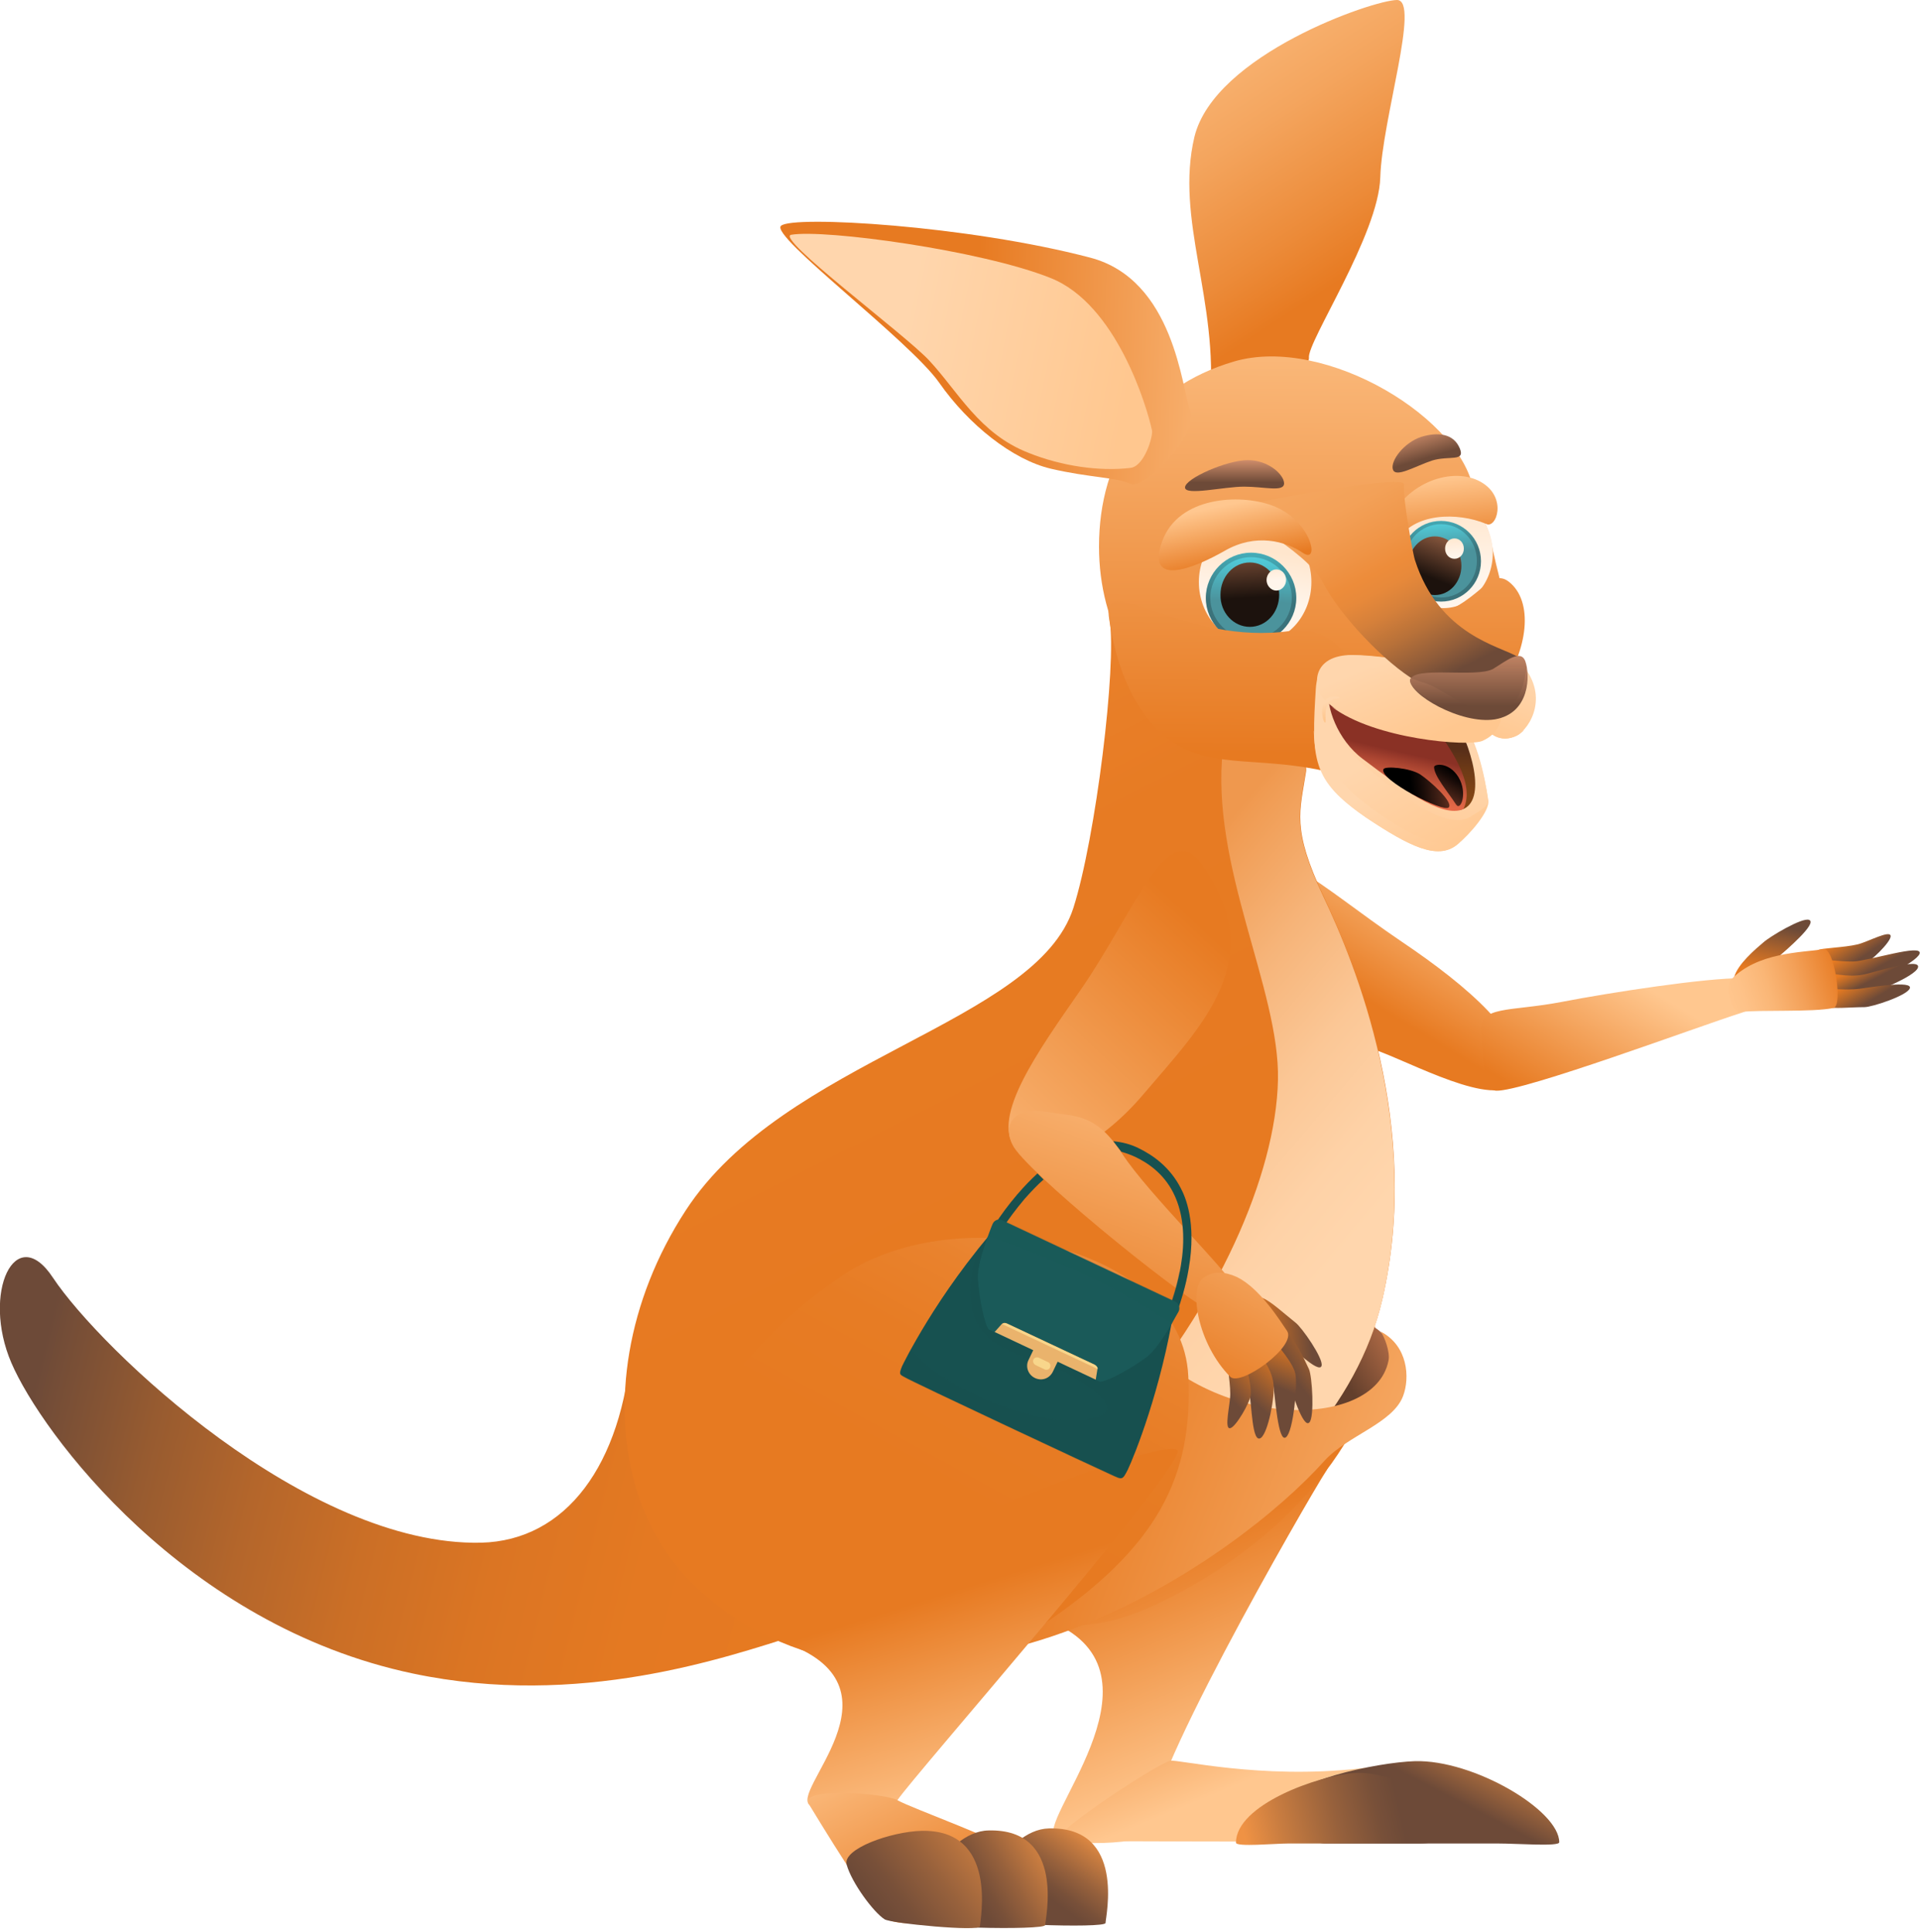 <?xml version="1.0" encoding="utf-8"?>
<!-- Generator: Adobe Illustrator 23.0.1, SVG Export Plug-In . SVG Version: 6.00 Build 0)  -->
<svg version="1.1" id="圖層_1" xmlns="http://www.w3.org/2000/svg" xmlns:xlink="http://www.w3.org/1999/xlink" x="0px" y="0px"
	 viewBox="0 0 471 474" style="enable-background:new 0 0 471 474;" xml:space="preserve">
<style type="text/css">
	.st0{fill:url(#SVGID_1_);}
	.st1{fill:url(#SVGID_2_);}
	.st2{fill:url(#SVGID_3_);}
	.st3{fill:url(#SVGID_4_);}
	.st4{fill:url(#SVGID_5_);}
	.st5{fill:url(#SVGID_6_);}
	.st6{fill:url(#SVGID_7_);}
	.st7{fill:url(#SVGID_8_);}
	.st8{fill:url(#SVGID_9_);}
	.st9{fill:url(#SVGID_10_);}
	.st10{fill:url(#SVGID_11_);}
	.st11{fill:url(#SVGID_12_);}
	.st12{fill:url(#SVGID_13_);}
	.st13{fill:url(#SVGID_14_);}
	.st14{fill:url(#SVGID_15_);}
	.st15{fill:url(#SVGID_16_);}
	.st16{fill:url(#SVGID_17_);}
	.st17{fill:url(#SVGID_18_);}
	.st18{fill:url(#SVGID_19_);}
	.st19{fill:url(#SVGID_20_);}
	.st20{fill:url(#SVGID_21_);}
	.st21{fill:url(#SVGID_22_);}
	.st22{fill:url(#SVGID_23_);}
	.st23{fill:url(#SVGID_24_);}
	.st24{fill:url(#SVGID_25_);}
	.st25{fill:url(#SVGID_26_);}
	.st26{fill:url(#SVGID_27_);}
	.st27{fill:url(#SVGID_28_);}
	.st28{fill:url(#SVGID_29_);}
	.st29{fill:url(#SVGID_30_);}
	.st30{fill:url(#SVGID_31_);}
	.st31{fill:url(#SVGID_32_);}
	.st32{fill:url(#SVGID_33_);}
	.st33{fill:url(#SVGID_34_);}
	.st34{fill:url(#SVGID_35_);}
	.st35{fill:url(#SVGID_36_);}
	.st36{fill:url(#SVGID_37_);}
	.st37{fill:url(#SVGID_38_);}
	.st38{fill:url(#SVGID_39_);}
	.st39{fill:url(#SVGID_40_);}
	.st40{fill:url(#SVGID_41_);}
	.st41{fill:url(#SVGID_42_);}
	.st42{fill:url(#SVGID_43_);}
	.st43{fill:url(#SVGID_44_);}
	.st44{fill:url(#SVGID_45_);}
	.st45{fill:url(#SVGID_46_);}
	.st46{fill:url(#SVGID_47_);}
	.st47{fill:url(#SVGID_48_);}
	.st48{fill:url(#SVGID_49_);}
	.st49{fill:url(#SVGID_50_);}
	.st50{fill:url(#SVGID_51_);}
	.st51{fill:url(#SVGID_52_);}
	.st52{fill:url(#SVGID_53_);}
	.st53{fill:url(#SVGID_54_);}
	.st54{fill:url(#SVGID_55_);}
	.st55{fill:url(#SVGID_56_);}
	.st56{fill:url(#SVGID_57_);}
	.st57{fill:url(#SVGID_58_);}
	.st58{fill:url(#SVGID_59_);}
	.st59{fill:url(#SVGID_60_);}
	.st60{fill:url(#SVGID_61_);}
	.st61{fill:url(#SVGID_62_);}
	.st62{fill:url(#SVGID_63_);}
	.st63{fill:url(#SVGID_64_);}
	.st64{fill:url(#SVGID_65_);}
	.st65{fill:url(#SVGID_66_);}
	.st66{fill:url(#SVGID_67_);}
	.st67{fill:#175150;}
	.st68{opacity:0.22;fill:#175150;}
	.st69{fill:#1A5A59;}
	.st70{fill:#EAB36C;}
	.st71{fill:#F8D68B;}
	.st72{opacity:0.29;fill:#1A5A59;}
</style>
<linearGradient id="SVGID_1_" gradientUnits="userSpaceOnUse" x1="207.44" y1="1105.515" x2="8.302" y2="1056.556" gradientTransform="matrix(1 0 0 1 0 -716)">
	<stop  offset="0" style="stop-color:#E77A21"/>
	<stop  offset="0.24" style="stop-color:#E47922"/>
	<stop  offset="0.416" style="stop-color:#DB7523"/>
	<stop  offset="0.571" style="stop-color:#CB6F26"/>
	<stop  offset="0.715" style="stop-color:#B4662B"/>
	<stop  offset="0.85" style="stop-color:#975B30"/>
	<stop  offset="0.977" style="stop-color:#744D37"/>
	<stop  offset="1" style="stop-color:#6D4A38"/>
</linearGradient>
<path class="st0" d="M154.9,330.1c-2.3,29.4-16.1,47.9-36.9,48.4c-42.7,0.9-93.3-47.4-105-65c-9.2-14-17.6,3.7-10.2,20.9
	c7.4,17.2,42.4,64.4,98.5,76.2c40.8,8.6,76.6-3.9,94.7-9.6C214.1,395.2,155.5,322.2,154.9,330.1z"/>
<linearGradient id="SVGID_2_" gradientUnits="userSpaceOnUse" x1="356.197" y1="929.557" x2="336.418" y2="962.067" gradientTransform="matrix(1 0 0 1 0 -716)">
	<stop  offset="0" style="stop-color:#FFC78F"/>
	<stop  offset="1" style="stop-color:#E77A21"/>
</linearGradient>
<path class="st1" d="M307.5,217.7c-6.1,25.8,9.2,31.7,31.5,40.5c10,3.9,30.7,14.9,33.3,5.8c2.6-9.2-12-21.9-28.5-33
	C322.7,216.7,310.8,203.7,307.5,217.7z"/>
<linearGradient id="SVGID_3_" gradientUnits="userSpaceOnUse" x1="401.757" y1="956.788" x2="382.049" y2="989.182" gradientTransform="matrix(1 0 0 1 0 -716)">
	<stop  offset="0" style="stop-color:#FFC78F"/>
	<stop  offset="1" style="stop-color:#E77A21"/>
</linearGradient>
<path class="st2" d="M427.2,248.5c-10.2,3.2-53.6,19.4-60.2,19.1c-3.1-0.2-3.2-7.5-3.7-14.4c-0.5-6.6,7-4.9,19.9-7.4
	c11.9-2.3,35.3-5.9,44.2-5.8C432.3,240.1,433.2,246.6,427.2,248.5z"/>
<linearGradient id="SVGID_4_" gradientUnits="userSpaceOnUse" x1="433.595" y1="954.651" x2="436.045" y2="943.09" gradientTransform="matrix(1 0 0 1 0 -716)">
	<stop  offset="0" style="stop-color:#E77A21"/>
	<stop  offset="0.381" style="stop-color:#BB6929"/>
	<stop  offset="1" style="stop-color:#6D4A38"/>
</linearGradient>
<path class="st3" d="M425.4,239.8c0.8-3.2,5.3-7,7.2-8.6c1.4-1.3,9.5-6.2,11.2-5.5c2.1,0.8-5.5,7.3-7.8,9.3c-2.8,2.4-5.2,5.9-6,6.5
	C428.7,242.4,424.9,242.3,425.4,239.8z"/>
<linearGradient id="SVGID_5_" gradientUnits="userSpaceOnUse" x1="452.062" y1="945.51" x2="456.12" y2="951.405" gradientTransform="matrix(1 0 0 1 0 -716)">
	<stop  offset="0" style="stop-color:#E77A21"/>
	<stop  offset="0.381" style="stop-color:#BB6929"/>
	<stop  offset="1" style="stop-color:#6D4A38"/>
</linearGradient>
<path class="st4" d="M446.7,237.3c2.1-0.3,7.4,0.5,10.5-0.7c1.6-0.6,6.6-5.4,6.6-6.9c0-1.7-5.6,1.4-8.1,2c-3.3,0.8-9,0.9-9.7,1.4
	C444.6,233.9,444.4,237.6,446.7,237.3z"/>
<linearGradient id="SVGID_6_" gradientUnits="userSpaceOnUse" x1="455.533" y1="948.824" x2="458.596" y2="954.49" gradientTransform="matrix(1 0 0 1 0 -716)">
	<stop  offset="0" style="stop-color:#E77A21"/>
	<stop  offset="0.381" style="stop-color:#BB6929"/>
	<stop  offset="1" style="stop-color:#6D4A38"/>
</linearGradient>
<path class="st5" d="M445.8,240.6c2.5,0.6,5.8,2,10,1.5c3.1-0.4,14.3-5.9,15.1-8.1c0.9-2.6-12.6,1.8-16.2,1.9
	c-3.9,0.1-8.5-0.8-9.6-0.5C443.2,235.9,443,239.9,445.8,240.6z"/>
<linearGradient id="SVGID_7_" gradientUnits="userSpaceOnUse" x1="456.416" y1="952.718" x2="458.56" y2="956.853" gradientTransform="matrix(1 0 0 1 0 -716)">
	<stop  offset="0" style="stop-color:#E77A21"/>
	<stop  offset="0.381" style="stop-color:#BB6929"/>
	<stop  offset="1" style="stop-color:#6D4A38"/>
</linearGradient>
<path class="st6" d="M446.5,243c2.6,0.8,7.4,1.9,10.2,1.3c2.6-0.5,13.1-4.7,13.8-6.9c0.8-2.6-10.7,1.2-13.3,1.7
	c-3.9,0.8-8.4-0.4-10.7-0.7C444.7,238.2,443.9,242.2,446.5,243z"/>
<linearGradient id="SVGID_8_" gradientUnits="userSpaceOnUse" x1="455.239" y1="956.251" x2="458.523" y2="961.775" gradientTransform="matrix(1 0 0 1 0 -716)">
	<stop  offset="0" style="stop-color:#E77A21"/>
	<stop  offset="0.381" style="stop-color:#BB6929"/>
	<stop  offset="1" style="stop-color:#6D4A38"/>
</linearGradient>
<path class="st7" d="M447.7,247c2.1,0.6,6.2,0.1,9.7,0.1c1.8,0,10.4-2.8,11.1-4.6c0.8-2-9.4-0.3-12.3,0.1c-3.5,0.4-7-0.1-8,0.1
	C446.7,243,445.3,246.3,447.7,247z"/>
<linearGradient id="SVGID_9_" gradientUnits="userSpaceOnUse" x1="418.592" y1="964.392" x2="451.774" y2="954.094" gradientTransform="matrix(1 0 0 1 0 -716)">
	<stop  offset="0.149" style="stop-color:#FFC78F"/>
	<stop  offset="0.282" style="stop-color:#FEC288"/>
	<stop  offset="0.469" style="stop-color:#FAB676"/>
	<stop  offset="0.689" style="stop-color:#F3A058"/>
	<stop  offset="0.931" style="stop-color:#EA832E"/>
	<stop  offset="1" style="stop-color:#E77A21"/>
</linearGradient>
<path class="st8" d="M424.7,240.3c6.4-6.6,17-6.6,22.7-7.4c2.6-0.4,4.7,13.9,2.4,14.4c-5.2,1.1-18.1,0.4-22.8,1
	C424.7,248.6,423.1,242,424.7,240.3z"/>
<linearGradient id="SVGID_10_" gradientUnits="userSpaceOnUse" x1="304.523" y1="1150.453" x2="281.019" y2="1093.68" gradientTransform="matrix(1 0 0 1 0 -716)">
	<stop  offset="0" style="stop-color:#FFC78F"/>
	<stop  offset="1" style="stop-color:#E77A21"/>
</linearGradient>
<path class="st9" d="M325.2,361.1c-4.1,6.3-48.1,82.5-41.8,86.7c5.6,3.8-19.1,6-24.4,3c-5.6-3.2,28.2-38.8,0.4-52.2
	C249.8,394,334.5,346.9,325.2,361.1z"/>
<linearGradient id="SVGID_11_" gradientUnits="userSpaceOnUse" x1="318.354" y1="1154.273" x2="292.075" y2="1090.799" gradientTransform="matrix(1 0 0 1 0 -716)">
	<stop  offset="0" style="stop-color:#FFC78F"/>
	<stop  offset="1" style="stop-color:#E77A21"/>
</linearGradient>
<path class="st10" d="M337.7,329.5c0.5,20.3-20.6,48.6-54.8,64.5c-22.1,10.3-41.7,3.7-55-16.4c-13.3-20-2.9-38.6,26.2-57.9
	C283.2,300.5,336.9,297.7,337.7,329.5z"/>
<linearGradient id="SVGID_12_" gradientUnits="userSpaceOnUse" x1="301.569" y1="1154.753" x2="283.337" y2="1110.716" gradientTransform="matrix(1 0 0 1 0 -716)">
	<stop  offset="0" style="stop-color:#FFC78F"/>
	<stop  offset="1" style="stop-color:#E77A21"/>
</linearGradient>
<path class="st11" d="M336.4,451.7c-11.3,0.3-71.6,0-76.5,0s23.7-18.9,27.2-19.7c1.8-0.4,22.1,4.6,46.4,1.9
	C357.9,431,350.3,451.4,336.4,451.7z"/>
<linearGradient id="SVGID_13_" gradientUnits="userSpaceOnUse" x1="362.326" y1="1137.404" x2="352.934" y2="1155.478" gradientTransform="matrix(1 0 0 1 0 -716)">
	<stop  offset="0" style="stop-color:#EF9244"/>
	<stop  offset="1" style="stop-color:#6D4A38"/>
</linearGradient>
<path class="st12" d="M367.5,452.3H325c-4.3,0-9.8-6.4-9.7-9.3c0.1-5.8,22.3-10.6,31.8-10.9c14.3-0.4,35.4,12,35.4,19.9
	C382.5,453.1,372.2,452.3,367.5,452.3z"/>
<linearGradient id="SVGID_14_" gradientUnits="userSpaceOnUse" x1="305.518" y1="1167.609" x2="343.196" y2="1159.002" gradientTransform="matrix(1 0 0 1 0 -716)">
	<stop  offset="0" style="stop-color:#EF9244"/>
	<stop  offset="0.244" style="stop-color:#C87C40"/>
	<stop  offset="0.59" style="stop-color:#97613C"/>
	<stop  offset="0.852" style="stop-color:#785039"/>
	<stop  offset="1" style="stop-color:#6D4A38"/>
</linearGradient>
<path class="st13" d="M348.3,452.3H316c-3.2,0-12.8,0.9-12.8-0.2c0-9.3,20.2-16.5,29.1-17.1c9.1-0.6,23,6.8,23.4,13.8
	C355.9,451,351.9,452.3,348.3,452.3z"/>
<linearGradient id="SVGID_15_" gradientUnits="userSpaceOnUse" x1="344.966" y1="1046.092" x2="330.128" y2="1055.06" gradientTransform="matrix(1 0 0 1 0 -716)">
	<stop  offset="0" style="stop-color:#BD724A"/>
	<stop  offset="1" style="stop-color:#633F2C"/>
</linearGradient>
<path class="st14" d="M335.9,325c4.2,1.9,5,4.9,5.5,6.5c0.9,3.3-2.3,12.6-9.4,17c-7.2,4.4-14.4,3.7-12.1,0.9
	C322.2,346.6,335.9,325,335.9,325z"/>
<linearGradient id="SVGID_16_" gradientUnits="userSpaceOnUse" x1="148.436" y1="815.593" x2="253.19" y2="1023.045" gradientTransform="matrix(1 0 0 1 0 -716)">
	<stop  offset="0" style="stop-color:#FFD6AD"/>
	<stop  offset="2.790000e-02" style="stop-color:#FCCC9D"/>
	<stop  offset="9.640000e-02" style="stop-color:#F7B67C"/>
	<stop  offset="0.173" style="stop-color:#F2A360"/>
	<stop  offset="0.258" style="stop-color:#EE9448"/>
	<stop  offset="0.356" style="stop-color:#EB8837"/>
	<stop  offset="0.473" style="stop-color:#E9802A"/>
	<stop  offset="0.631" style="stop-color:#E77B23"/>
	<stop  offset="1" style="stop-color:#E77A21"/>
</linearGradient>
<path class="st15" d="M272.2,152.1c1.8,11-3.4,53.5-8.9,70.7c-9.2,28.4-70.9,37-95.1,74.2c-28.9,44.4-15.3,101.7,35.3,106.3
	c50.6,4.6,123.6-32.7,135.6-84.5c9.8-42.3-6.5-82.2-14.4-98.9s-5.8-20.8-4.3-30.6C321.9,179.5,270.7,142.7,272.2,152.1z"/>
<linearGradient id="SVGID_17_" gradientUnits="userSpaceOnUse" x1="227.474" y1="986.303" x2="305.253" y2="1051.975" gradientTransform="matrix(1 0 0 1 0 -716)">
	<stop  offset="0.117" style="stop-color:#EF984E"/>
	<stop  offset="0.141" style="stop-color:#F09B52"/>
	<stop  offset="0.401" style="stop-color:#F6B479"/>
	<stop  offset="0.639" style="stop-color:#FBC796"/>
	<stop  offset="0.847" style="stop-color:#FED2A7"/>
	<stop  offset="1" style="stop-color:#FFD6AD"/>
</linearGradient>
<path class="st16" d="M339.1,318.9c-12,51.8-85,89.2-135.6,84.5c-8.6-0.8-16.1-3.1-22.5-6.6c74.4-1.7,131.5-85.1,132.5-131.8
	c0.5-22.3-16.7-52.5-13.5-81.3l5.8-13c6.1,5.5,15,15.5,14.5,18.6c-1.5,9.8-3.6,13.9,4.3,30.6C332.6,236.7,348.8,276.6,339.1,318.9z"
	/>
<linearGradient id="SVGID_18_" gradientUnits="userSpaceOnUse" x1="382.853" y1="1125.33" x2="255.303" y2="1076.491" gradientTransform="matrix(1 0 0 1 0 -716)">
	<stop  offset="0" style="stop-color:#FFC78F"/>
	<stop  offset="1" style="stop-color:#E77A21"/>
</linearGradient>
<path class="st17" d="M338.7,326.7c6.7,3.5,7.2,11.3,5.5,15.8c-2.5,6.7-13.6,9.7-19.2,15.8c-21.8,24.4-88.1,70.3-143.8,38.5
	c9.8-3.7,91.5-65.5,97-70.1c18.6,24.1,58.9,24.5,62.4,7.2C341.1,331.8,339.6,327.9,338.7,326.7z"/>
<linearGradient id="SVGID_19_" gradientUnits="userSpaceOnUse" x1="286.902" y1="968.879" x2="225.845" y2="1080.484" gradientTransform="matrix(1 0 0 1 0 -716)">
	<stop  offset="0" style="stop-color:#FFD6AD"/>
	<stop  offset="8.330000e-02" style="stop-color:#FAC28F"/>
	<stop  offset="0.195" style="stop-color:#F4AC6D"/>
	<stop  offset="0.315" style="stop-color:#EF9A51"/>
	<stop  offset="0.445" style="stop-color:#EC8C3C"/>
	<stop  offset="0.587" style="stop-color:#E9822D"/>
	<stop  offset="0.753" style="stop-color:#E77C24"/>
	<stop  offset="1" style="stop-color:#E77A21"/>
</linearGradient>
<path class="st18" d="M291.5,337.6c1.2,24.5-7.3,42.1-36.1,61.3c-28.9,19.2-68.6,8.1-85.8-11c-16.1-17.9,8.2-55.8,37.1-75
	C235.5,293.7,290,305.8,291.5,337.6z"/>
<linearGradient id="SVGID_20_" gradientUnits="userSpaceOnUse" x1="256.143" y1="1155.692" x2="240.187" y2="1104.334" gradientTransform="matrix(1 0 0 1 0 -716)">
	<stop  offset="0" style="stop-color:#FFC78F"/>
	<stop  offset="1" style="stop-color:#E77A21"/>
</linearGradient>
<path class="st19" d="M288.9,356.2c-1.5,7.4-64.5,79.2-68.7,85.4c-5.3,7.8-16.1,4.4-21.4,1.4c-5.6-3.2,24-28.4-5.3-39.6
	C172.9,395.4,290.3,349.2,288.9,356.2z"/>
<linearGradient id="SVGID_21_" gradientUnits="userSpaceOnUse" x1="213.688" y1="1135.605" x2="238.736" y2="1185.201" gradientTransform="matrix(1 0 0 1 0 -716)">
	<stop  offset="0" style="stop-color:#FFC78F"/>
	<stop  offset="1" style="stop-color:#E77A21"/>
</linearGradient>
<path class="st20" d="M216.5,470c-4.6-6-8.8-12.1-18.1-27.4c-2.5-4.2,18.7-2.7,21.8-0.9c4.2,2.3,22.3,8.4,39.9,17.6
	C268.9,463.9,221.7,476.7,216.5,470z"/>
<linearGradient id="SVGID_22_" gradientUnits="userSpaceOnUse" x1="268.729" y1="1165.746" x2="257.198" y2="1181.567" gradientTransform="matrix(1 0 0 1 0 -716)">
	<stop  offset="0" style="stop-color:#EF9244"/>
	<stop  offset="0.244" style="stop-color:#C87C40"/>
	<stop  offset="0.59" style="stop-color:#97613C"/>
	<stop  offset="0.852" style="stop-color:#785039"/>
	<stop  offset="1" style="stop-color:#6D4A38"/>
</linearGradient>
<path class="st21" d="M257.3,448.6c19-0.5,13.9,21.8,13.9,23.2c0,1.4-32.9,0.3-32.9-1.5C238.3,468.4,246.1,448.9,257.3,448.6z"/>
<linearGradient id="SVGID_23_" gradientUnits="userSpaceOnUse" x1="260.226" y1="1169.251" x2="239.395" y2="1182.047" gradientTransform="matrix(1 0 0 1 0 -716)">
	<stop  offset="0" style="stop-color:#EF9244"/>
	<stop  offset="0.244" style="stop-color:#C87C40"/>
	<stop  offset="0.59" style="stop-color:#97613C"/>
	<stop  offset="0.852" style="stop-color:#785039"/>
	<stop  offset="1" style="stop-color:#6D4A38"/>
</linearGradient>
<path class="st22" d="M242.5,449.1c19-0.5,13.9,21.8,13.9,23.2c0,1.4-33.4,0.7-33.4-1.2C222.9,469.2,231.3,449.3,242.5,449.1z"/>
<linearGradient id="SVGID_24_" gradientUnits="userSpaceOnUse" x1="247.676" y1="1162.07" x2="216.852" y2="1185.642" gradientTransform="matrix(1 0 0 1 0 -716)">
	<stop  offset="0" style="stop-color:#EF9244"/>
	<stop  offset="0.244" style="stop-color:#C87C40"/>
	<stop  offset="0.59" style="stop-color:#97613C"/>
	<stop  offset="0.852" style="stop-color:#785039"/>
	<stop  offset="1" style="stop-color:#6D4A38"/>
</linearGradient>
<path class="st23" d="M226,449.2c19-0.5,14.4,22,14.4,23.4s-21.9-0.7-23.4-1.7c-2.7-1.7-8.1-9-9.3-13.4
	C206.6,453.6,218.6,449.4,226,449.2z"/>
<linearGradient id="SVGID_25_" gradientUnits="userSpaceOnUse" x1="226.191" y1="1016.735" x2="294.815" y2="943.222" gradientTransform="matrix(1 0 0 1 0 -716)">
	<stop  offset="0" style="stop-color:#FFC78F"/>
	<stop  offset="1" style="stop-color:#E77A21"/>
</linearGradient>
<path class="st24" d="M294.7,211.9c16.9,23.5,0.4,39.4-14.4,56.8c-10.8,12.7-25.8,20.5-31.4,12.8s5.6-23.4,16.1-38.5
	C278.4,223.7,286.3,200.3,294.7,211.9z"/>
<linearGradient id="SVGID_26_" gradientUnits="userSpaceOnUse" x1="291.546" y1="969.418" x2="263.865" y2="1048.396" gradientTransform="matrix(1 0 0 1 0 -716)">
	<stop  offset="0" style="stop-color:#FFC78F"/>
	<stop  offset="1" style="stop-color:#E77A21"/>
</linearGradient>
<path class="st25" d="M296.7,321.6c-9.4-5.2-45.5-34.7-48.3-40.7c-2.9-6,1.6-9.3,8.4-8.1c6.8,1.2,11.9,0.1,18.5,10.3
	c6.6,10.1,26.9,29.7,28.7,34.2S299.8,323.3,296.7,321.6z"/>
<linearGradient id="SVGID_27_" gradientUnits="userSpaceOnUse" x1="306.931" y1="1043.73" x2="321.414" y2="1042.508" gradientTransform="matrix(1 0 0 1 0 -716)">
	<stop  offset="0" style="stop-color:#E77A21"/>
	<stop  offset="0.381" style="stop-color:#BB6929"/>
	<stop  offset="1" style="stop-color:#6D4A38"/>
</linearGradient>
<path class="st26" d="M309.8,318.5c2,0.8,5.1,3.7,8,6c1.5,1.1,6.9,8.8,6.4,10.6c-0.6,2.1-7.6-4.8-9.7-6.8c-2.6-2.6-6.2-4.6-6.9-5.3
	C306.6,321.6,307.5,317.6,309.8,318.5z"/>
<linearGradient id="SVGID_28_" gradientUnits="userSpaceOnUse" x1="330.917" y1="1044.44" x2="317.657" y2="1054.198" gradientTransform="matrix(1 0 0 1 0 -716)">
	<stop  offset="0" style="stop-color:#E77A21"/>
	<stop  offset="0.381" style="stop-color:#BB6929"/>
	<stop  offset="1" style="stop-color:#6D4A38"/>
</linearGradient>
<path class="st27" d="M316.4,327.6c1.4,1.7,3.2,5,4.7,8.3c0.8,1.7,1.4,11.8,0.1,13.1c-1.5,1.6-4.4-7.8-5.3-10.7
	c-1.1-3.5-3.3-7-3.5-8C312.1,328.9,314.8,325.7,316.4,327.6z"/>
<linearGradient id="SVGID_29_" gradientUnits="userSpaceOnUse" x1="316.568" y1="1044.996" x2="312.148" y2="1055.838" gradientTransform="matrix(1 0 0 1 0 -716)">
	<stop  offset="0" style="stop-color:#E77A21"/>
	<stop  offset="0.381" style="stop-color:#BB6929"/>
	<stop  offset="1" style="stop-color:#6D4A38"/>
</linearGradient>
<path class="st28" d="M312,328.2c1.6,2.2,5.3,6.2,5.8,9c0.5,2.6-0.5,13.9-2.3,15.4c-2,1.7-2.7-10.4-3.2-13c-0.7-3.9-3.9-6.4-5-8.5
	C306.6,329.5,310.5,326.1,312,328.2z"/>
<linearGradient id="SVGID_30_" gradientUnits="userSpaceOnUse" x1="314.297" y1="1048.586" x2="305.707" y2="1058.26" gradientTransform="matrix(1 0 0 1 0 -716)">
	<stop  offset="0" style="stop-color:#E77A21"/>
	<stop  offset="0.381" style="stop-color:#BB6929"/>
	<stop  offset="1" style="stop-color:#6D4A38"/>
</linearGradient>
<path class="st29" d="M307.7,330.2c1.2,2.3,4.2,5.1,4.7,9.3c0.4,3.1-1.3,12-3.1,13.3c-2.2,1.5-2.2-8.2-2.9-11.7
	c-0.8-3.9-2.7-9.3-2.7-10.5C303.7,328.7,306.4,327.7,307.7,330.2z"/>
<linearGradient id="SVGID_31_" gradientUnits="userSpaceOnUse" x1="310.056" y1="1049.53" x2="300.715" y2="1057.787" gradientTransform="matrix(1 0 0 1 0 -716)">
	<stop  offset="0" style="stop-color:#E77A21"/>
	<stop  offset="0.381" style="stop-color:#BB6929"/>
	<stop  offset="1" style="stop-color:#6D4A38"/>
</linearGradient>
<path class="st30" d="M305,332c0.2,2.1,2.1,7,1.8,10.4c-0.2,1.7-3.6,7.7-5,8c-1.6,0.4,0-5.8,0-8.4c0-3.4-1.1-8.9-0.9-9.8
	C301.2,330.8,304.7,329.7,305,332z"/>
<linearGradient id="SVGID_32_" gradientUnits="userSpaceOnUse" x1="323.99" y1="1002.708" x2="294.248" y2="1057.588" gradientTransform="matrix(1 0 0 1 0 -716)">
	<stop  offset="0" style="stop-color:#FFC78F"/>
	<stop  offset="1" style="stop-color:#E77A21"/>
</linearGradient>
<path class="st31" d="M295.1,313.6c2.5-1.9,5.4-1.6,8.3-0.3c5.6,2.7,10.6,10.7,12.3,13.2c2.6,3.7-11.4,13.8-13.9,11.3
	C293.8,329.7,291.6,316.2,295.1,313.6z"/>
<linearGradient id="SVGID_33_" gradientUnits="userSpaceOnUse" x1="272.309" y1="692.013" x2="331.516" y2="783.052" gradientTransform="matrix(1 0 0 1 0 -716)">
	<stop  offset="0" style="stop-color:#FFC78F"/>
	<stop  offset="0.161" style="stop-color:#FEC389"/>
	<stop  offset="0.369" style="stop-color:#FAB879"/>
	<stop  offset="0.604" style="stop-color:#F4A55E"/>
	<stop  offset="0.857" style="stop-color:#EC8B39"/>
	<stop  offset="1" style="stop-color:#E77A21"/>
</linearGradient>
<path class="st32" d="M296.8,98.8c2.2-25.2-8.6-44.9-3.8-65.2C297.9,13.4,336.9,0,342.7,0s-3.7,29.4-4.1,43.5s-18,40.4-17.5,44.3
	C321.5,91.8,296.4,102.8,296.8,98.8z"/>
<linearGradient id="SVGID_34_" gradientUnits="userSpaceOnUse" x1="321.086" y1="777.792" x2="320.377" y2="903.959" gradientTransform="matrix(1 0 0 1 0 -716)">
	<stop  offset="0" style="stop-color:#FFC78F"/>
	<stop  offset="1" style="stop-color:#E77A21"/>
</linearGradient>
<path class="st33" d="M371.6,155.3c-1.3-4.2-4.5-15.5-5.9-22.9c-1.3-5.5-3.4-6-4.1-11.3c-2.2-18.1-36.4-39-58.9-32.4
	c-21.8,6.4-33.1,23.6-33.1,45.4c0,19.3,9.6,36.9,26.5,40.7c12.3,7.9,25.6,8.6,33,7.8C342,181.4,372.9,159.8,371.6,155.3z"/>
<linearGradient id="SVGID_35_" gradientUnits="userSpaceOnUse" x1="353.923" y1="840.498" x2="354.192" y2="857.477" gradientTransform="matrix(1 0 0 1 0 -716)">
	<stop  offset="0" style="stop-color:#FFE6CD"/>
	<stop  offset="1" style="stop-color:#FFF5EB"/>
</linearGradient>
<path class="st34" d="M354.1,149.2c6.7,0,12.1-6,12.1-13.5c0-7.4-5.4-13.5-12.1-13.5s-12.1,6-12.1,13.5
	C342,143.1,347.4,149.2,354.1,149.2z"/>
<linearGradient id="SVGID_36_" gradientUnits="userSpaceOnUse" x1="352.571" y1="842.653" x2="353.326" y2="851.566" gradientTransform="matrix(1 0 0 1 0 -716)">
	<stop  offset="0" style="stop-color:#45B1BD"/>
	<stop  offset="1" style="stop-color:#3B737B"/>
</linearGradient>
<path class="st35" d="M353.5,147.6c5.4,0,9.8-4.4,9.8-9.9s-4.4-9.9-9.8-9.9s-9.8,4.4-9.8,9.9C343.8,143.1,348.1,147.6,353.5,147.6z"
	/>
<linearGradient id="SVGID_37_" gradientUnits="userSpaceOnUse" x1="352.661" y1="843.699" x2="353.345" y2="851.763" gradientTransform="matrix(1 0 0 1 0 -716)">
	<stop  offset="0" style="stop-color:#51D0DE"/>
	<stop  offset="1" style="stop-color:#4B939C"/>
</linearGradient>
<path class="st36" d="M353.5,146.6c4.9,0,8.8-4,8.8-9s-3.9-9-8.8-9s-8.8,4-8.8,9S348.7,146.6,353.5,146.6z"/>
<linearGradient id="SVGID_38_" gradientUnits="userSpaceOnUse" x1="355.204" y1="846.845" x2="350.822" y2="857.723" gradientTransform="matrix(1 0 0 1 0 -716)">
	<stop  offset="0" style="stop-color:#945F43"/>
	<stop  offset="1" style="stop-color:#1C120D"/>
</linearGradient>
<path class="st37" d="M352,146c3.6,0,6.5-3.2,6.5-7.2s-2.9-7.2-6.5-7.2s-6.5,3.2-6.5,7.2C345.5,142.7,348.4,146,352,146z"/>
<linearGradient id="SVGID_39_" gradientUnits="userSpaceOnUse" x1="356.591" y1="847.394" x2="356.916" y2="852.372" gradientTransform="matrix(1 0 0 1 0 -716)">
	<stop  offset="0" style="stop-color:#FFE6CD"/>
	<stop  offset="1" style="stop-color:#FFF5EB"/>
</linearGradient>
<path class="st38" d="M359.1,134.6c0,1.4-1,2.5-2.3,2.5s-2.3-1.1-2.3-2.5s1-2.5,2.3-2.5S359.1,133.2,359.1,134.6z"/>
<linearGradient id="SVGID_40_" gradientUnits="userSpaceOnUse" x1="357.748" y1="782.992" x2="357.081" y2="901.702" gradientTransform="matrix(1 0 0 1 0 -716)">
	<stop  offset="0" style="stop-color:#FFC78F"/>
	<stop  offset="1" style="stop-color:#E77A21"/>
</linearGradient>
<path class="st39" d="M347.2,176c6.4,4.6,13.9,2.9,20.8-6.8s8.3-21.7,2.1-26.5c-5.4-4.1-7.8,8.1-24,9.4
	C336.4,153,340.8,171.5,347.2,176z"/>
<linearGradient id="SVGID_41_" gradientUnits="userSpaceOnUse" x1="309.134" y1="850.885" x2="307.247" y2="863.013" gradientTransform="matrix(1 0 0 1 0 -716)">
	<stop  offset="0" style="stop-color:#FFE6CD"/>
	<stop  offset="1" style="stop-color:#FFF5EB"/>
</linearGradient>
<path class="st40" d="M307.9,157.9c7.6,0,13.8-6.7,13.8-15.1s-6.2-15-13.8-15c-7.6,0-13.8,6.7-13.8,15S300.3,157.9,307.9,157.9z"/>
<linearGradient id="SVGID_42_" gradientUnits="userSpaceOnUse" x1="307.317" y1="851.009" x2="306.864" y2="863.7" gradientTransform="matrix(1 0 0 1 0 -716)">
	<stop  offset="0" style="stop-color:#45B1BD"/>
	<stop  offset="1" style="stop-color:#3B737B"/>
</linearGradient>
<path class="st41" d="M306.9,157.8c6.1,0,11.1-5,11.1-11.1s-5-11.1-11.1-11.1s-11.1,5-11.1,11.1S300.8,157.8,306.9,157.8z"/>
<linearGradient id="SVGID_43_" gradientUnits="userSpaceOnUse" x1="307.278" y1="852.129" x2="306.868" y2="863.599" gradientTransform="matrix(1 0 0 1 0 -716)">
	<stop  offset="0" style="stop-color:#51D0DE"/>
	<stop  offset="1" style="stop-color:#4B939C"/>
</linearGradient>
<path class="st42" d="M306.9,156.7c5.5,0,10-4.5,10-10s-4.5-10-10-10s-10,4.5-10,10S301.4,156.7,306.9,156.7z"/>
<linearGradient id="SVGID_44_" gradientUnits="userSpaceOnUse" x1="305.738" y1="848.781" x2="306.642" y2="862.65" gradientTransform="matrix(1 0 0 1 0 -716)">
	<stop  offset="0" style="stop-color:#945F43"/>
	<stop  offset="1" style="stop-color:#1C120D"/>
</linearGradient>
<path class="st43" d="M306.6,153.8c4,0,7.2-3.5,7.2-7.9c0-4.3-3.2-7.9-7.2-7.9s-7.2,3.5-7.2,7.9
	C299.3,150.3,302.6,153.8,306.6,153.8z"/>
<linearGradient id="SVGID_45_" gradientUnits="userSpaceOnUse" x1="312.814" y1="853.916" x2="313.113" y2="858.497" gradientTransform="matrix(1 0 0 1 0 -716)">
	<stop  offset="0" style="stop-color:#FFE6CD"/>
	<stop  offset="1" style="stop-color:#FFF5EB"/>
</linearGradient>
<path class="st44" d="M315.5,142.3c0,1.4-1.1,2.6-2.4,2.6s-2.4-1.2-2.4-2.6c0-1.4,1.1-2.6,2.4-2.6S315.5,140.8,315.5,142.3z"/>
<linearGradient id="SVGID_46_" gradientUnits="userSpaceOnUse" x1="305.033" y1="768.306" x2="304.288" y2="900.846" gradientTransform="matrix(1 0 0 1 0 -716)">
	<stop  offset="0" style="stop-color:#FFC78F"/>
	<stop  offset="0.238" style="stop-color:#FAB879"/>
	<stop  offset="0.729" style="stop-color:#EE9142"/>
	<stop  offset="1" style="stop-color:#E77A21"/>
</linearGradient>
<path class="st45" d="M331.2,190.8c-15.6-4.8-26.7-2.9-36.4-5.5c-16.8-4.7-21.5-24.4-22.8-34.1c-1.5-11.1,18.8,7.3,44.5,3.6
	C337.7,151.6,341.9,194,331.2,190.8z"/>
<linearGradient id="SVGID_47_" gradientUnits="userSpaceOnUse" x1="358.102" y1="927.195" x2="341.437" y2="899.118" gradientTransform="matrix(1 0 0 1 0 -716)">
	<stop  offset="0" style="stop-color:#FFC78F"/>
	<stop  offset="1" style="stop-color:#FFD6AD"/>
</linearGradient>
<path class="st46" d="M357,174.5c5.2,5.6,7.2,15.9,8.1,21.9c0.4,2.6-4.5,8.3-7.7,10.9c-4.7,3.7-11.4,0.5-22.2-6.7
	c-13.5-9.1-13.5-14.3-12.4-31.8C323.8,154.3,346.7,163.4,357,174.5z"/>
<linearGradient id="SVGID_48_" gradientUnits="userSpaceOnUse" x1="350.817" y1="930.459" x2="338.142" y2="908.797" gradientTransform="matrix(1 0 0 1 0 -716)">
	<stop  offset="0" style="stop-color:#FFC78F"/>
	<stop  offset="1" style="stop-color:#FFD6AD"/>
</linearGradient>
<path class="st47" d="M335,197.2c-7.6-5.8-10.7-11.3-12.7-17.9c0.2,8.4,2.7,14.4,12.8,21.3c10.8,7.2,17.5,10.4,22.2,6.7
	c0.3-0.2,0.5-0.4,0.8-0.6C353.4,208.4,345.7,205.3,335,197.2z"/>
<linearGradient id="SVGID_49_" gradientUnits="userSpaceOnUse" x1="338.571" y1="930.687" x2="345.443" y2="899.642" gradientTransform="matrix(1 0 0 1 0 -716)">
	<stop  offset="0" style="stop-color:#FFC78F"/>
	<stop  offset="1" style="stop-color:#FFD6AD"/>
</linearGradient>
<path class="st48" d="M356.6,172.8c4.5,6.5,7.7,16.8,8.4,23.7c0.2,1.4-2.8,2.9-4,3.7c-5.4,3.8-16.2-3.9-26.2-12.3
	c-8.5-7.1-11.6-18.7-6.2-22.4C334,161.8,350.8,164.5,356.6,172.8z"/>
<linearGradient id="SVGID_50_" gradientUnits="userSpaceOnUse" x1="342.154" y1="923.318" x2="343.769" y2="898.824" gradientTransform="matrix(1 0 0 1 0 -716)">
	<stop  offset="0" style="stop-color:#8A4913"/>
	<stop  offset="0.335" style="stop-color:#874713"/>
	<stop  offset="0.581" style="stop-color:#7E4214"/>
	<stop  offset="0.797" style="stop-color:#6E3A16"/>
	<stop  offset="0.996" style="stop-color:#582E18"/>
	<stop  offset="1" style="stop-color:#572E18"/>
</linearGradient>
<path class="st49" d="M354.8,172.8c5.5,7.9,9.9,21.8,4.9,25.3s-15.1-7.6-25-15c-8.4-6.4-11.5-13.8-6.4-17.4
	C333.4,162.3,349.3,164.9,354.8,172.8z"/>
<linearGradient id="SVGID_51_" gradientUnits="userSpaceOnUse" x1="337.017" y1="924.226" x2="342.524" y2="900.19" gradientTransform="matrix(1 0 0 1 0 -716)">
	<stop  offset="0" style="stop-color:#FF7A52"/>
	<stop  offset="0.244" style="stop-color:#FC7851"/>
	<stop  offset="0.423" style="stop-color:#F3724D"/>
	<stop  offset="0.58" style="stop-color:#E36847"/>
	<stop  offset="0.726" style="stop-color:#CC5A3E"/>
	<stop  offset="0.863" style="stop-color:#AF4833"/>
	<stop  offset="0.993" style="stop-color:#8C3226"/>
	<stop  offset="1" style="stop-color:#8A3125"/>
</linearGradient>
<path class="st50" d="M326,169.2c-0.8,3.9,2,12.3,8.3,17c9.4,7.1,19.4,14.7,24.7,12.3c3.1-6.4-3.5-15.2-7.8-21.4
	C345.7,169.4,331.4,166,326,169.2z"/>
<linearGradient id="SVGID_52_" gradientUnits="userSpaceOnUse" x1="367.767" y1="907.223" x2="346.212" y2="909.46" gradientTransform="matrix(1 0 0 1 0 -716)">
	<stop  offset="0" style="stop-color:#FF7A52"/>
	<stop  offset="0.322" style="stop-color:#A44E35"/>
	<stop  offset="0.653" style="stop-color:#4C2519"/>
	<stop  offset="0.887" style="stop-color:#150A07"/>
	<stop  offset="1" style="stop-color:#000000"/>
</linearGradient>
<path class="st51" d="M339.4,188.7c0.4-0.8,6.5-0.3,9,1.3c2.4,1.6,8.2,6.8,7,8.1C354.2,199.5,338.1,191.2,339.4,188.7z"/>
<linearGradient id="SVGID_53_" gradientUnits="userSpaceOnUse" x1="347.907" y1="920.341" x2="357.151" y2="905.339" gradientTransform="matrix(1 0 0 1 0 -716)">
	<stop  offset="0" style="stop-color:#FF7A52"/>
	<stop  offset="0.322" style="stop-color:#A44E35"/>
	<stop  offset="0.653" style="stop-color:#4C2519"/>
	<stop  offset="0.887" style="stop-color:#150A07"/>
	<stop  offset="1" style="stop-color:#000000"/>
</linearGradient>
<path class="st52" d="M351.8,188.2c0,2.2,3.4,6.1,5.4,9.2c1.1,1.7,2.9-2.8,0.6-6.7C355.5,186.9,351.8,187.4,351.8,188.2z"/>
<linearGradient id="SVGID_54_" gradientUnits="userSpaceOnUse" x1="366.026" y1="897.662" x2="372.402" y2="881.146" gradientTransform="matrix(1 0 0 1 0 -716)">
	<stop  offset="0" style="stop-color:#FFC78F"/>
	<stop  offset="1" style="stop-color:#FFD6AD"/>
</linearGradient>
<path class="st53" d="M364.1,167.3c-0.4,3.1-0.7,7.4,0,10.1c0.7,2.7,4,5,7.9,3.1c3.5-1.8,8.3-10.2,0.8-18.1
	C369.7,159.7,364.1,165.1,364.1,167.3z"/>
<linearGradient id="SVGID_55_" gradientUnits="userSpaceOnUse" x1="365.759" y1="897.559" x2="372.136" y2="881.043" gradientTransform="matrix(1 0 0 1 0 -716)">
	<stop  offset="0" style="stop-color:#FFC78F"/>
	<stop  offset="1" style="stop-color:#FFD6AD"/>
</linearGradient>
<path class="st54" d="M369.1,178.3c-0.5-2.3,1.6-7.5,2.7-9.8c0.8-1.8,1.2-4,2-5c-0.3-0.4-0.6-0.7-0.9-1.1c-3.1-2.6-8.7,2.7-8.7,4.9
	c-0.4,3.1-0.7,7.4,0,10.1s4,5,7.9,3.1c0.6-0.3,1.2-0.8,1.8-1.4C371.6,180.4,369.5,180.2,369.1,178.3z"/>
<linearGradient id="SVGID_56_" gradientUnits="userSpaceOnUse" x1="350.827" y1="897.117" x2="341.964" y2="876.653" gradientTransform="matrix(1 0 0 1 0 -716)">
	<stop  offset="0" style="stop-color:#FFC78F"/>
	<stop  offset="1" style="stop-color:#FFD6AD"/>
</linearGradient>
<path class="st55" d="M367.8,168.9c1.8,8.1-0.5,11.3-4.3,12.7c-3.7,1.4-29-0.6-38.5-9.8c-3.2-3.2-3.3-11.1,6.7-11.1
	S366.4,165.4,367.8,168.9z"/>
<linearGradient id="SVGID_57_" gradientUnits="userSpaceOnUse" x1="351.539" y1="896.921" x2="342.841" y2="876.835" gradientTransform="matrix(1 0 0 1 0 -716)">
	<stop  offset="0" style="stop-color:#FFC78F"/>
	<stop  offset="1" style="stop-color:#FFD6AD"/>
</linearGradient>
<path class="st56" d="M368,169.5c0-0.2-0.1-0.4-0.1-0.6c0,0,0-0.1-0.1-0.2c0-0.1-0.1-0.1-0.1-0.1l0,0c-0.1-0.1-0.2-0.2-0.3-0.3
	c-3.8-3.4-26.3-7.5-35.6-7.5c-0.5,0-1,0-1.5,0.1c16.3,8.1,31.9,11.6,37,14.7c-0.8,2.3-2.5,3.6-4.6,4.4c-3.4,1.3-24.1-0.1-36-6.6
	c10.5,8,33.4,9.8,36.9,8.4C367.2,180.2,369.5,177.2,368,169.5z"/>
<linearGradient id="SVGID_58_" gradientUnits="userSpaceOnUse" x1="327.284" y1="891.409" x2="325.861" y2="888.123" gradientTransform="matrix(1 0 0 1 0 -716)">
	<stop  offset="0" style="stop-color:#FFC78F"/>
	<stop  offset="1" style="stop-color:#FFD6AD"/>
</linearGradient>
<path class="st57" d="M328,171.4c-2.6,0.1-3,2.6-2.8,5.2c0.1,2.2-1.6-1.3-0.5-4.2C325.8,169.8,330.3,171.3,328,171.4z"/>
<linearGradient id="SVGID_59_" gradientUnits="userSpaceOnUse" x1="351.797" y1="833.285" x2="353.907" y2="852.107" gradientTransform="matrix(1 0 0 1 0 -716)">
	<stop  offset="0" style="stop-color:#FFC78F"/>
	<stop  offset="1" style="stop-color:#E77A21"/>
</linearGradient>
<path class="st58" d="M342.5,133c4.2-7.4,15.2-7.3,22-4.5c2.5,1.5,5.5-6.5-1.3-10.3s-18.4,0.1-22.5,9.9S340.7,136.1,342.5,133z"/>
<linearGradient id="SVGID_60_" gradientUnits="userSpaceOnUse" x1="324.707" y1="833.755" x2="350.728" y2="884.043" gradientTransform="matrix(1 0 0 1 0 -716)">
	<stop  offset="0" style="stop-color:#F4A55E"/>
	<stop  offset="0.15" style="stop-color:#F3A158"/>
	<stop  offset="0.355" style="stop-color:#EF9446"/>
	<stop  offset="0.463" style="stop-color:#ED8C3A"/>
	<stop  offset="0.539" style="stop-color:#E7893A"/>
	<stop  offset="0.645" style="stop-color:#D5803A"/>
	<stop  offset="0.767" style="stop-color:#B87139"/>
	<stop  offset="0.9" style="stop-color:#905C39"/>
	<stop  offset="1" style="stop-color:#6D4A38"/>
</linearGradient>
<path class="st59" d="M372.4,161.2c-4.3-2.7-19.3-5.2-25.3-23.8c-0.3-0.7-2.9-14.1-2.7-18.6c0.1-2.6-38.3,4.7-41,5.6
	c-2.8,1,16.8,10.1,21.1,18.5c4.1,7.9,15.1,19.7,23.2,24.4C355.9,172,374,163,372.4,161.2z"/>
<linearGradient id="SVGID_61_" gradientUnits="userSpaceOnUse" x1="360.357" y1="875.156" x2="360.357" y2="889.268" gradientTransform="matrix(1 0 0 1 0 -716)">
	<stop  offset="0" style="stop-color:#CC8B69"/>
	<stop  offset="1" style="stop-color:#6D4A38"/>
</linearGradient>
<path class="st60" d="M374.2,162.3c-1.1-3.2-4.9,0-7.9,1.8c-4,2.3-19.7-0.8-20.3,2.7c-0.6,3.4,12.3,11,20.7,9.7
	C375.5,175,375.3,165.4,374.2,162.3z"/>
<linearGradient id="SVGID_62_" gradientUnits="userSpaceOnUse" x1="360.237" y1="878.529" x2="360.237" y2="889.071" gradientTransform="matrix(1 0 0 1 0 -716)">
	<stop  offset="0" style="stop-color:#CC8B69"/>
	<stop  offset="1" style="stop-color:#6D4A38"/>
</linearGradient>
<path class="st61" d="M367.4,174.7c-6.4,1-13.4-6-18.4-7.3c-1-0.2-3-1.3-3.1-0.7c-0.6,3.4,13.4,10.1,21.8,8.6
	c7.1-1.2,7.1-7.9,6.8-11.5C374,167.5,372.7,173.9,367.4,174.7z"/>
<linearGradient id="SVGID_63_" gradientUnits="userSpaceOnUse" x1="300.541" y1="839.922" x2="303.611" y2="854.795" gradientTransform="matrix(1 0 0 1 0 -716)">
	<stop  offset="0" style="stop-color:#FFC78F"/>
	<stop  offset="1" style="stop-color:#E77A21"/>
</linearGradient>
<path class="st62" d="M319.7,135.7c-4.4-3-11.7-4.9-19.2-0.6c-7.5,4.3-19.5,9.2-15.4-2.3c4-11,19-11.7,26.9-8.8
	C321.7,127.5,323.9,138.5,319.7,135.7z"/>
<linearGradient id="SVGID_64_" gradientUnits="userSpaceOnUse" x1="302.85" y1="829.052" x2="302.85" y2="834.415" gradientTransform="matrix(1 0 0 1 0 -716)">
	<stop  offset="0" style="stop-color:#CC8B69"/>
	<stop  offset="1" style="stop-color:#6D4A38"/>
</linearGradient>
<path class="st63" d="M315,118.6c0,2.2-4.8,0.8-9.8,0.8s-14.5,2.3-14.5,0.2c0-2.2,10.3-6.7,15.3-6.7C311,112.8,315,116.4,315,118.6z
	"/>
<linearGradient id="SVGID_65_" gradientUnits="userSpaceOnUse" x1="319.017" y1="805.259" x2="239.169" y2="802.579" gradientTransform="matrix(1 0 0 1 0 -716)">
	<stop  offset="0" style="stop-color:#FFC78F"/>
	<stop  offset="1" style="stop-color:#E77A21"/>
</linearGradient>
<path class="st64" d="M230.4,93.9c7.2,10.3,18,18.9,27.4,21.1s16.1,2.1,19.5,3.7c3.5,1.6,16.8-12.3,14.7-17.8
	c-2.1-5.5-3.9-32.3-24.6-37.7c-30.1-7.9-73-10.4-75.8-7.8C188.7,57.8,223.2,83.6,230.4,93.9z"/>
<linearGradient id="SVGID_66_" gradientUnits="userSpaceOnUse" x1="277.444" y1="809.769" x2="221.435" y2="798.618" gradientTransform="matrix(1 0 0 1 0 -716)">
	<stop  offset="0" style="stop-color:#FFC78F"/>
	<stop  offset="1" style="stop-color:#FFD6AD"/>
</linearGradient>
<path class="st65" d="M282.6,105.6c-1.2-5.7-8.7-31-24.9-37.4c-17-6.8-55.4-12-63.6-10.6c-4.1,0.7,27.6,24.2,33.8,30.8
	c7.1,7.6,12.3,18,24.4,22.7c8.2,3.3,17.5,4.6,25,3.7C280.8,114.4,282.9,106.9,282.6,105.6z"/>
<linearGradient id="SVGID_67_" gradientUnits="userSpaceOnUse" x1="347.938" y1="821.93" x2="349.865" y2="828.434" gradientTransform="matrix(1 0 0 1 0 -716)">
	<stop  offset="0" style="stop-color:#CC8B69"/>
	<stop  offset="1" style="stop-color:#6D4A38"/>
</linearGradient>
<path class="st66" d="M358.1,110c1.4,3.4-2.6,1.7-6.8,3c-4.2,1.4-8.9,4.3-9.6,2.2c-0.7-2.1,2.7-6.6,6.9-8
	C352.8,105.9,356.6,106.4,358.1,110z"/>
<g>
	<g>
		<g>
			<path class="st67" d="M256,289.4c-1.5,1.3-3,2.9-4.7,4.8c-2.2,2.6-4,5.1-5.2,6.9l-1.9-0.9c1.2-1.9,3.1-4.5,5.4-7.2
				c1.7-2,3.4-3.7,4.9-5.1"/>
			<path class="st67" d="M273.1,280c2.1,0.2,4.2,0.7,6.2,1.7c3.5,1.7,7.7,4.6,10.4,9.9c1,1.9,3.9,8.2,1.9,19.7
				c-0.7,4.2-1.9,8-2.8,10.5l-1.9-0.9c0.9-2.5,2.1-6.2,2.8-10.5c0.9-5.4,1-12.1-1.9-17.8c-2.4-4.7-6.2-7.3-9.4-8.8
				c-1.1-0.5-2.2-0.9-3.3-1.2"/>
		</g>
	</g>
	<path class="st68" d="M249.6,293c-2.3,2.7-4.1,5.3-5.4,7.2l1.9,0.9c1.2-1.9,3-4.3,5.2-6.9C250.7,293.8,250,293.3,249.6,293z"/>
	<path class="st68" d="M291.3,312.7c-0.6-0.2-1.5-0.5-2-0.7c-0.7,3.5-1.7,6.6-2.5,8.8l1.9,0.9C289.6,319.5,290.6,316.4,291.3,312.7z
		"/>
	<g>
		<path class="st67" d="M272.6,361.8c-2.5-1.1-49.1-22.9-50.8-24c-1.1-0.6-1.3-0.6-0.5-2.6c0.3-0.6,8.3-17.3,23.7-34.8l43.1,20.3
			c-3.3,20.4-9.8,36.4-11.4,39.8C275.3,363.3,275.3,363,272.6,361.8z"/>
	</g>
	<path class="st68" d="M221.7,337.9c1.7,1,48.3,22.9,50.8,24c2.7,1.2,2.7,1.5,4.1-1.3c1.6-3.4,8-19.3,11.4-39.8l-43.1-20.3
		c-1.8,2-3.5,4.1-5.1,6c0,0,0,0,0,0c-2.6,8.7-3.2,18.2,4.6,23.2c1.7,1.1,7.9,3.9,7.9,3.9l0.7,4c2.3,1.8,5.2,2.1,7-1.5
		c4.8,2.3,16.9,9.6,8.8,11.6c-12.5,3.9-38.6-7.5-45.3-16.8c-1.4,2.5-2.1,4-2.2,4.2C220.4,337.2,220.7,337.2,221.7,337.9z"/>
	<g>
		<path class="st69" d="M242.6,326.2c-1.1-1.1-2.4-7.7-2.7-12.4c-0.2-2.5,1.1-6.8,2.3-10.1c0.5-1.3,0.9-2.5,1.3-3.4
			c0.4-0.9,1.4-1.3,2.3-0.9l42.5,20c0.9,0.4,1.2,1.5,0.8,2.4c-0.5,0.9-1.2,2.1-1.9,3.4c-1.8,3-4.1,6.5-6.1,7.9
			c-3.8,2.8-9.7,6-11.3,5.9L242.6,326.2z"/>
	</g>
	<g>
		<path class="st70" d="M268.8,338.5l-24.8-11.7l1.7-1.9c0,0,0.1-0.1,0.1-0.1c0.3-0.3,0.8-0.3,1.2-0.1l21.5,10.1
			c0.4,0.2,0.7,0.6,0.7,1c0,0.1,0,0.2,0,0.2L268.8,338.5z"/>
	</g>
	<g>
		<path class="st70" d="M253.9,338.1L253.9,338.1c1.7,0.8,3.6,0.1,4.4-1.6l2.2-4.6l-6-2.8l-2.2,4.6
			C251.5,335.3,252.2,337.3,253.9,338.1z"/>
	</g>
	<g>
		<path class="st71" d="M254,334.9l2.3,1.1c0.5,0.2,1.1,0,1.3-0.5h0c0.2-0.5,0-1.1-0.5-1.3l-2.3-1.1c-0.5-0.2-1.1,0-1.3,0.5v0
			C253.3,334,253.5,334.6,254,334.9z"/>
	</g>
	<g>
		<path class="st71" d="M269.3,335.9l-23.4-11c0.3-0.3,0.8-0.3,1.2-0.1l21.5,10.1C269,335.1,269.3,335.5,269.3,335.9z"/>
	</g>
	<path class="st72" d="M287.4,324.8c0.7-1.2,1.3-2.3,1.8-3.1c0.5-0.9,0.1-1.9-0.8-2.4l-42.5-20c-0.9-0.4-2,0-2.3,0.9
		c-0.3,0.8-0.8,1.9-1.2,3.1C250.2,306,271.3,313.6,287.4,324.8z"/>
</g>
</svg>

